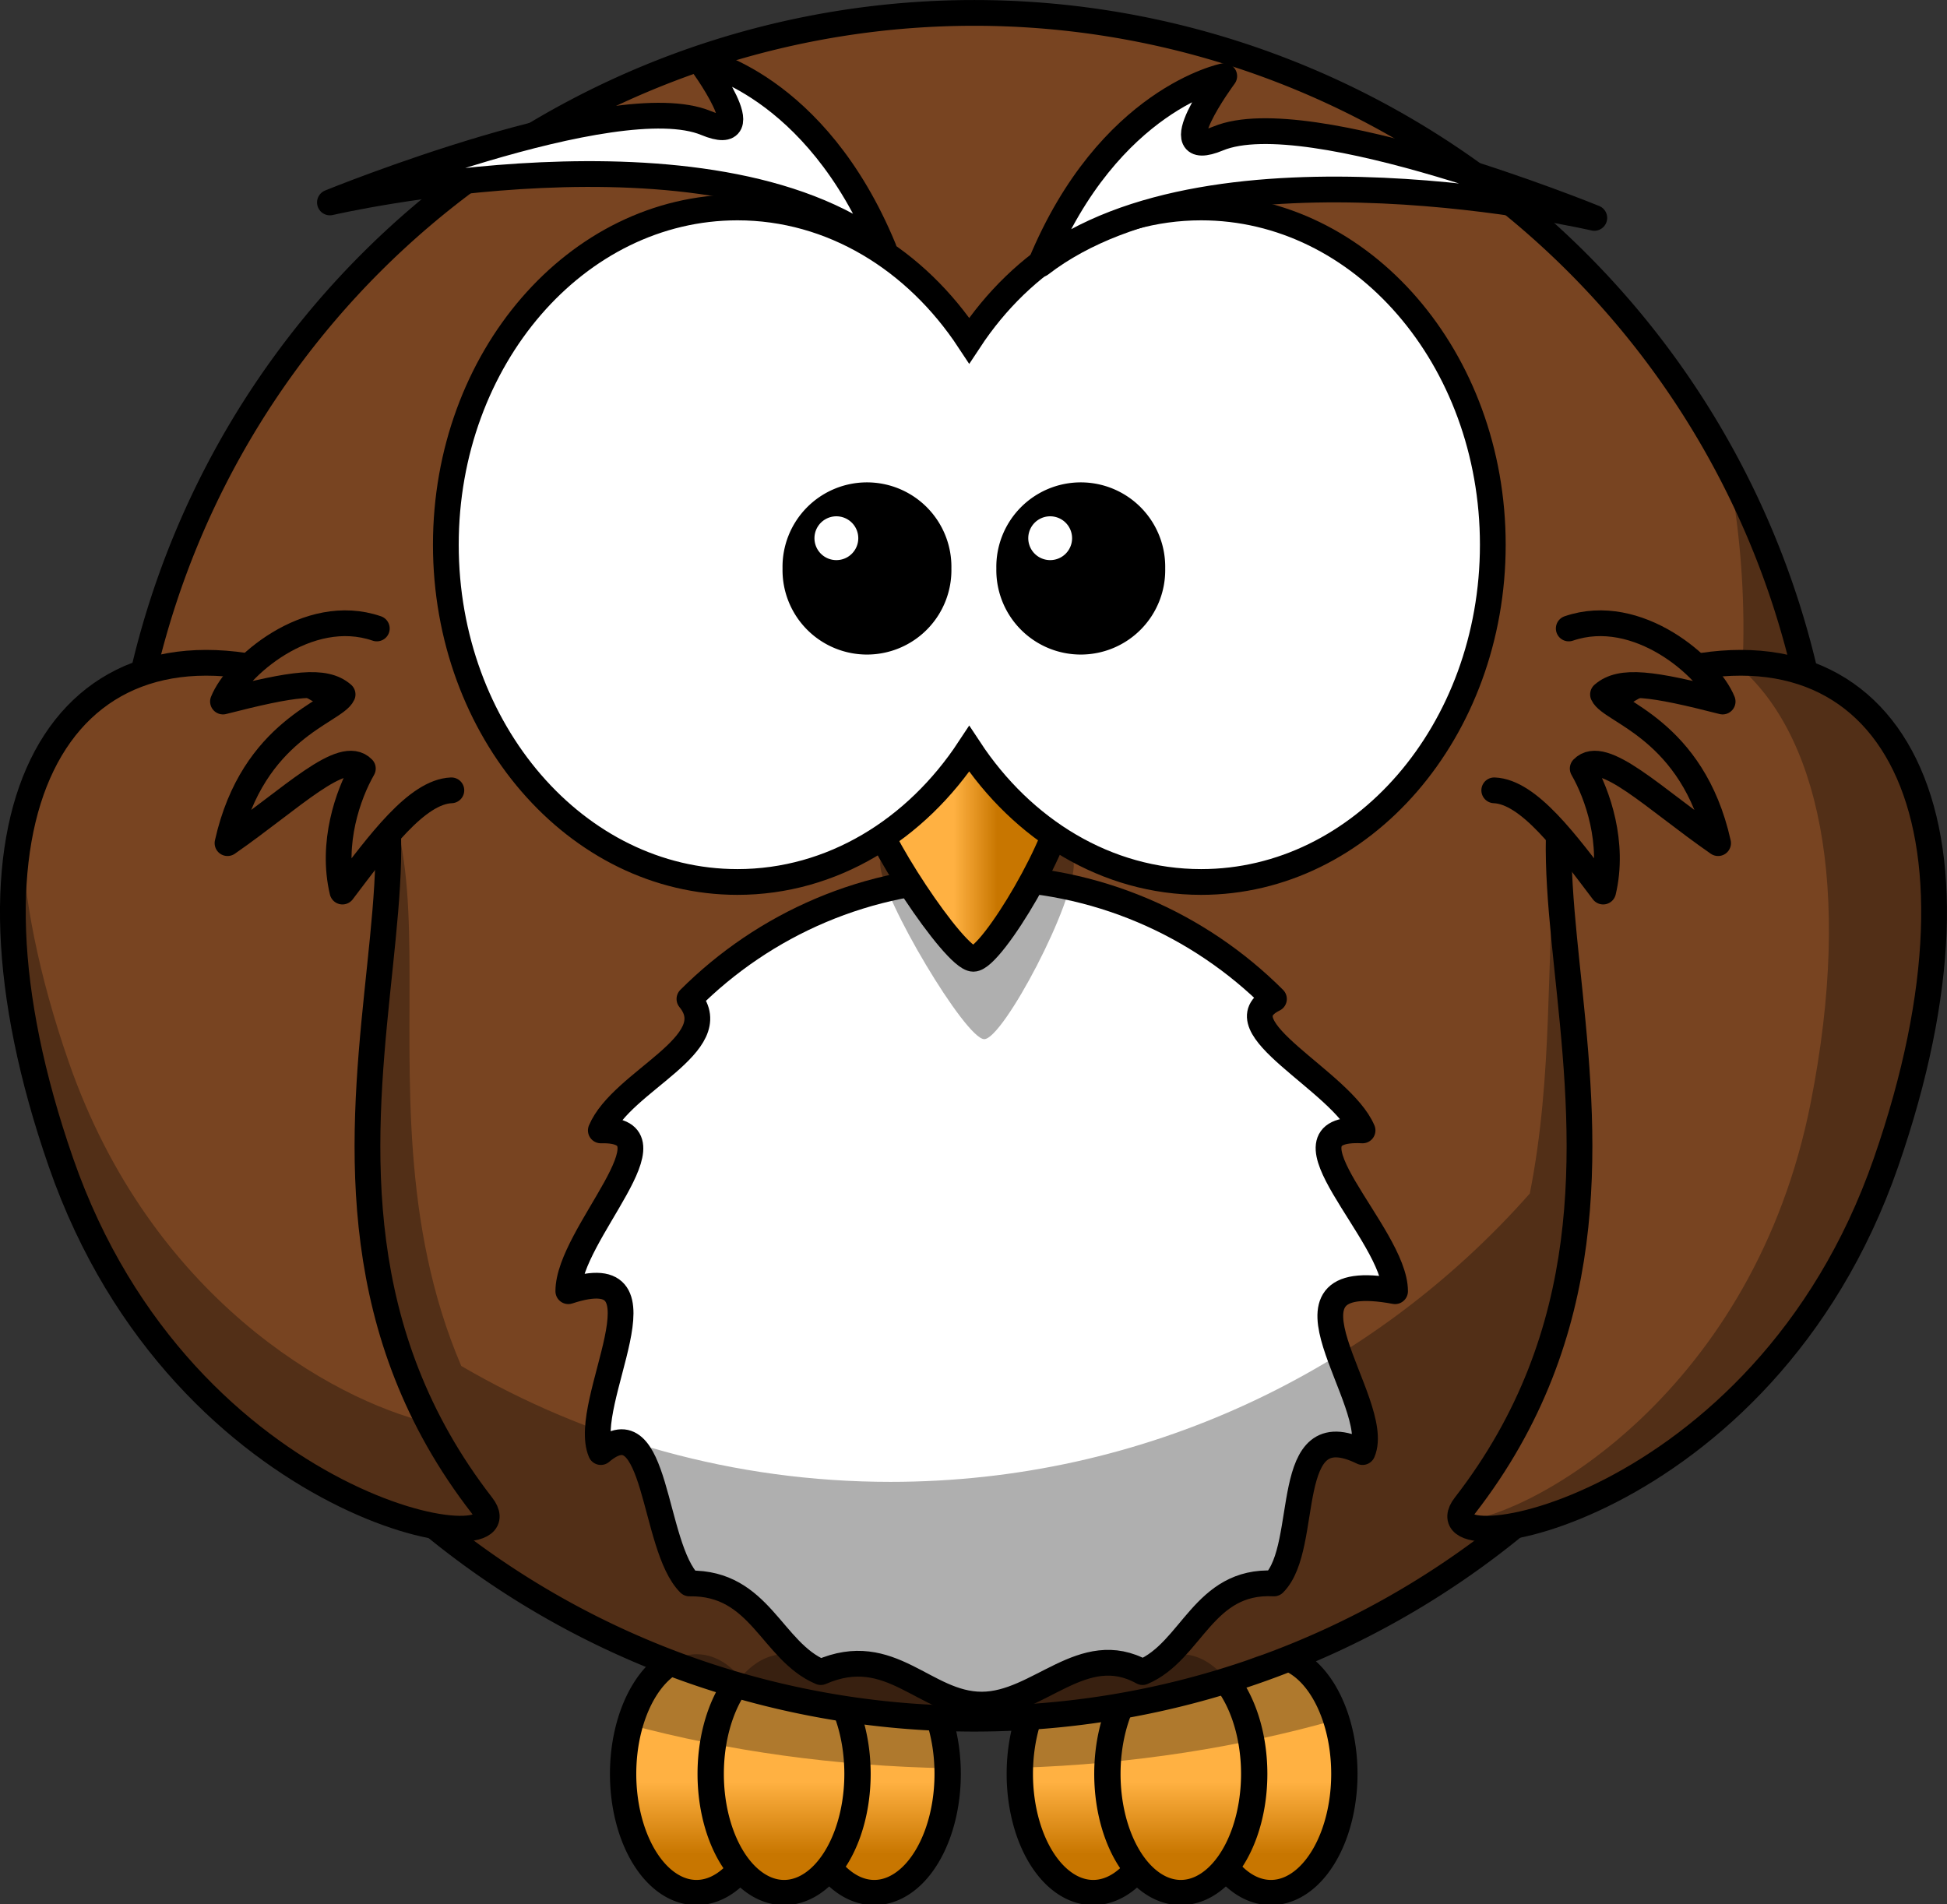 <?xml version="1.0" encoding="UTF-8" standalone="no"?>
<!-- Created with Inkscape (http://www.inkscape.org/) -->
<svg xmlns:rdf="http://www.w3.org/1999/02/22-rdf-syntax-ns#" xmlns="http://www.w3.org/2000/svg" xmlns:cc="http://web.resource.org/cc/" xmlns:xlink="http://www.w3.org/1999/xlink" xmlns:dc="http://purl.org/dc/elements/1.1/" xmlns:svg="http://www.w3.org/2000/svg" xmlns:inkscape="http://www.inkscape.org/namespaces/inkscape" xmlns:sodipodi="http://sodipodi.sourceforge.net/DTD/sodipodi-0.dtd" xmlns:ns1="http://sozi.baierouge.fr" id="svg2" viewBox="0 0 377.92 369.68" version="1.0" inkscape:version="0.91 r13725">
  <rect x="0" y="0" width="377.92" height="369.68" fill="#333333" stroke="none"/>
  <!-- toe and beak colours -->
  <defs id="defs4">
    <linearGradient id="linearGradient4098">
      <stop id="stop4100" style="stop-color:#ffb142" offset="0"/>
      <stop id="stop4104" style="stop-color:#c87600" offset="1"/>
    </linearGradient>
    <linearGradient id="linearGradient3211" y2="537.41" xlink:href="#linearGradient4098" gradientUnits="userSpaceOnUse" x2="359.47" gradientTransform="matrix(.641 0 0 .778 125.37 117.53)" y1="537.41" x1="346.24"/>
    <linearGradient id="linearGradient3327" y2="362.28" xlink:href="#linearGradient4098" gradientUnits="userSpaceOnUse" x2="186.21" y1="354.02" x1="186.21"/>
    <linearGradient id="linearGradient3329" y2="362.28" xlink:href="#linearGradient4098" gradientUnits="userSpaceOnUse" x2="195.75" y1="354.02" x1="195.75"/>
    <linearGradient id="linearGradient3331" y2="362.28" xlink:href="#linearGradient4098" gradientUnits="userSpaceOnUse" x2="176.39" y1="354.02" x1="176.39"/>
    <linearGradient id="linearGradient3333" y2="362.28" xlink:href="#linearGradient4098" gradientUnits="userSpaceOnUse" x2="229.44" y1="354.02" x1="229.44"/>
    <linearGradient id="linearGradient3335" y2="362.28" xlink:href="#linearGradient4098" gradientUnits="userSpaceOnUse" x2="238.98" y1="354.02" x1="238.98"/>
    <linearGradient id="linearGradient3337" y2="362.28" xlink:href="#linearGradient4098" gradientUnits="userSpaceOnUse" x2="219.61" y1="354.02" x1="219.61"/>
  </defs>
  <g id="layer1" transform="translate(-162.18 -366.2)">

    <!-- toes!  -->
    <path id="path3226" style="stroke-linejoin:round;stroke:#000000;stroke-linecap:round;stroke-width:2.869;fill:url(#linearGradient3337)" d="m214 353.13a8 13.5 0 1 1 -16 0 8 13.5 0 1 1 16 0z" transform="matrix(1.781 0 0 1.706 -35.009 108.11)"/>
    <path id="path3228" style="stroke-linejoin:round;stroke:#000000;stroke-linecap:round;stroke-width:2.869;fill:url(#linearGradient3335)" d="m214 353.13a8 13.5 0 1 1 -16 0 8 13.5 0 1 1 16 0z" transform="matrix(1.781 0 0 1.706 -69.509 108.11)"/>
    <path id="path3230" style="stroke-linejoin:round;stroke:#000000;stroke-linecap:round;stroke-width:2.869;fill:url(#linearGradient3333)" d="m214 353.13a8 13.5 0 1 1 -16 0 8 13.5 0 1 1 16 0z" transform="matrix(1.781 0 0 1.706 -52.509 108.11)"/>
    <path id="path3224" style="stroke-linejoin:round;stroke:#000000;stroke-linecap:round;stroke-width:2.869;fill:url(#linearGradient3331)" d="m214 353.13a8 13.5 0 1 1 -16 0 8 13.5 0 1 1 16 0z" transform="matrix(1.781 0 0 1.706 41.991 108.11)"/>
    <path id="path3220" style="stroke-linejoin:round;stroke:#000000;stroke-linecap:round;stroke-width:2.869;fill:url(#linearGradient3329)" d="m214 353.13a8 13.5 0 1 1 -16 0 8 13.5 0 1 1 16 0z" transform="matrix(1.781 0 0 1.706 7.491 108.11)"/>
    <path id="path3222" style="stroke-linejoin:round;stroke:#000000;stroke-linecap:round;stroke-width:2.869;fill:url(#linearGradient3327)" d="m214 353.13a8 13.5 0 1 1 -16 0 8 13.5 0 1 1 16 0z" transform="matrix(1.781 0 0 1.706 24.491 108.11)"/>
    
    
    <!-- body -->
    <path id="path2385" style="stroke:#000000;stroke-linecap:round;stroke-width:5;fill:#784421" d="m516.84 534.27a165.56 165.56 0 1 1 -331.13 0 165.56 165.56 0 1 1 331.13 0z"/>
    
    <!-- body shadow -->
    <path id="path3250" style="fill:#000000;fill-opacity:.314" d="m135.25 321.12c-5.81 0-10.78 5.64-13 13.69 18.97 5.08 39.81 8.04 61.72 8.44-0.3-12.28-6.54-22.12-14.22-22.13-3.3 0-6.33 1.83-8.75 4.88-2.42-3.05-5.45-4.87-8.75-4.88-3.19 0-6.13 1.71-8.5 4.57-2.37-2.86-5.31-4.56-8.5-4.57zm77 0c-7.66 0-13.89 9.8-14.22 22.04 21.88-0.71 42.62-3.99 61.44-9.35-2.35-7.51-7.16-12.68-12.72-12.69-3.3 0-6.33 1.83-8.75 4.88-2.42-3.05-5.45-4.87-8.75-4.88-3.19 0-6.13 1.71-8.5 4.57-2.37-2.86-5.31-4.56-8.5-4.57z" transform="translate(162.18 366.2)"/>
    
    <!-- white belly -->
    <path id="path3167" style="stroke-linejoin:round;stroke:#000000;stroke-linecap:round;stroke-width:4.412;fill:#ffffff" d="m418.63 583.05c-23.38-4.34-1.98 19.09-5.57 27.56-14.17-6.97-8.77 16.11-15.18 22.51-12.14-0.65-14.04 11.6-22.51 15.19-10.24-5.68-17.79 5.57-27.56 5.57s-15.56-10.81-27.56-5.57c-8.47-3.59-10.37-15.39-22.51-15.19-6.41-6.4-5.42-30.8-15.18-22.51-3.59-8.47 12.96-33.67-5.57-27.56 0-9.77 19.63-27.91 5.57-27.55 3.58-8.48 21.56-14.78 15.18-22.52 12.82-12.82 30.52-20.75 50.07-20.75s37.25 7.93 50.07 20.75c-9.47 4.65 11.6 14.04 15.18 22.52-15.82-0.8 5.57 17.78 5.57 27.55z" transform="matrix(1.133 0 0 1.133 -41.339 -43.746)"/>
    
    <!-- shading -->
    <path id="path3211" style="fill-rule:evenodd;fill:#000000;fill-opacity:.314" d="m335.38 90.5c1.98 10.23 3.03 20.79 3.03 31.59 0 3.73-0.14 7.43-0.38 11.1-3.67-0.19-7.58 0.02-11.75 0.62-35.21 7.5-20.17 51.67-29.34 97.88-30.34 34.33-74.71 55.97-124.1 55.97-30.37 0-58.83-8.21-83.309-22.5-23.679-55.45 8.076-115.67-33.656-126.07-46.11-8.32-63.97 34.46-34.156 98.57 16.461 35.39 43.723 52.78 63.781 59.53 28.36 22.8 64.39 36.43 103.59 36.43 45.95 0 87.56-18.73 117.57-49 17.45-8.71 36.86-24.59 50.34-51.15 25.21-49.67 20.38-87.08-5.47-97.44-3.17-16.13-8.66-31.44-16.15-45.53z" transform="translate(162.18 366.2)"/>
    
    <!-- wings -->
    <path id="path3169" style="fill-rule:evenodd;stroke:#000000;stroke-width:5;fill:#784421" d="m217.92 497.25c48.11 17.3-14.17 94.14 37.81 161.19 9.61 12.39-57.86 2.09-81.72-66.59-23.2-66.78-1.13-107.54 43.91-94.6z"/>
    <path id="path3800" style="fill-rule:evenodd;stroke:#000000;stroke-width:5;fill:#784421" d="m484.36 497.25c-48.11 17.3 14.16 94.14-37.82 161.19-9.61 12.39 57.87 2.09 81.72-66.59 23.2-66.78 1.13-107.54-43.9-94.6z"/>
    
    <!-- beak -->
    <path id="path3407" style="fill-rule:evenodd;fill:#000000;fill-opacity:.314" d="m352.02 517.37c-9.29 0-19.38 10.33-18.98 16.85 0.41 6.53 16.56 33.7 20.19 33.7 3.64 0 17.77-26.63 17.37-34.24-0.41-7.61-12.52-16.85-18.58-16.31z"/>
    <path id="path2391" style="fill-rule:evenodd;stroke:#000000;stroke-width:5;fill:url(#linearGradient3211)" d="m349.9 506.77c-9.29 0-19.38 9.3-18.98 15.18s16.56 30.37 20.19 30.37c3.64 0 17.77-24 17.37-30.86-0.41-6.86-12.52-15.18-18.58-14.69z"/>
   
    <!-- tufts -->
    <path id="path3193" style="stroke-linejoin:round;fill-rule:evenodd;stroke:#000000;stroke-linecap:round;stroke-width:5;fill:#784421" d="m235.32 488.2c-13.39-4.61-27.22 7.58-29.86 14.18 13.51-3.45 19.72-4.43 23.22-1.38-1.51 3.37-17.41 6.74-22.34 28.87 12.43-8.62 22.3-18.58 26.27-14.48-2.88 5.03-6.2 14.49-3.96 23.88 7.14-9.43 14.44-19.38 21.14-19.65"/>
    <path id="path2413" style="stroke-linejoin:round;fill-rule:evenodd;stroke:#000000;stroke-linecap:round;stroke-width:5;fill:#784421" d="m466.68 488.2c13.39-4.61 27.22 7.58 29.87 14.18-13.51-3.45-19.72-4.43-23.22-1.38 1.51 3.37 17.41 6.74 22.34 28.87-12.43-8.62-22.31-18.58-26.28-14.48 2.89 5.03 6.2 14.49 3.97 23.88-7.14-9.43-14.44-19.38-21.14-19.65"/>


    <!-- eyes -->

    <!-- eye whites -->
    <path id="path2387" style="stroke:#00000/0;stroke-linecap:round;stroke-width:5;fill:#ffffff" d="m305.32 406.47c-31.23 0-56.6 29.33-56.6 65.47s25.37 65.47 56.6 65.47c18.36 0 34.65-10.14 44.99-25.83 10.34 15.7 26.66 25.83 45.02 25.83 31.24 0 56.61-29.33 56.61-65.47s-25.37-65.47-56.61-65.47c-18.36 0-34.68 10.13-45.02 25.83-10.34-15.69-26.63-25.83-44.99-25.83z"/>

    <!-- left eye black-bit -->
    <path id="path2411" style="strok/e:#000000;stroke-linecap:round;stroke-width:3.169;fill:#000000" d="m340.57 487.37a10.387 10.387 0 1 1 -20.77 0 10.387 10.387 0 1 1 20.77 0z" transform="matrix(1.578 0 0 1.578 -190.57 -292.52)"/>
    <!-- right eye black-bit -->
    <path id="path3301" style="stroke/:#000000;stroke-linecap:round;stroke-width:3.169;fill:#000000" d="m340.57 487.37a10.387 10.387 0 1 1 -20.77 0 10.387 10.387 0 1 1 20.77 0z" transform="matrix(1.578 0 0 1.578 -149.07 -292.52)"/>
    
    <!-- left eye white-bit -->
    <path id="path3341" style="fill:#ffffff" d="m209.5 105.43a5.25 5.25 0 1 1 -10.5 0 5.25 5.25 0 1 1 10.5 0z" transform="matrix(.81 0 0 .81 159.08 385.28)"/>
    <!-- right eye white-bit -->
    <path id="path3343" style="fill:#ffffff" d="m209.5 105.43a5.25 5.25 0 1 1 -10.5 0 5.25 5.25 0 1 1 10.5 0z" transform="matrix(.81 0 0 .81 200.58 385.28)"/>

    
    <!-- eye brows? -->
    <path id="path3283" style="stroke-linejoin:round;fill-rule:evenodd;stroke:#000000;stroke-width:5;fill:#ffffff" d="m364.15 417.48c13.28-32.16 35.66-36.51 35.66-36.51s-12.45 16.78-1.17 12.11c17.47-7.23 73 15.42 73 15.42s-73.58-17.13-107.49 8.98z"/>
    <path id="path3285" style="stroke-linejoin:round;fill-rule:evenodd;stroke:#000000;stroke-width:5;fill:#ffffff" d="m333.71 414.48c-13.28-32.16-35.67-36.51-35.67-36.51s12.46 16.78 1.18 12.11c-17.47-7.23-73 15.42-73 15.42s73.57-17.13 107.49 8.98z"/>
    
    <!-- wing shadows -->
    <path id="path3200" style="fill-rule:evenodd;fill:#000000;fill-opacity:.314" d="m337.94 128.66c-0.42 0-0.83 0.02-1.25 0.03 16.21 13.06 23.07 43.29 14.78 85.34-11.02 55.9-53.58 80.01-67.72 81.28 4.59 6.53 60.97-8.12 82.34-69.65 20.3-58.44 5.92-96.95-28.15-97z" transform="translate(162.18 366.2)"/>
    <path id="path3205" style="fill-rule:evenodd;fill:#000000;fill-opacity:.314" d="m4.062 160.84c-3.452 16.51-1.298 38.68 7.782 64.82 23.855 68.67 91.326 78.98 81.718 66.59-4.108-5.3-7.52-10.67-10.312-16.06-18.952-4.54-54.048-24.38-69.906-70.03-5.88-16.93-8.854-32.18-9.281-45.32zm71.282 6.35c-0.883 8.53-1.856 17.61-2.282 27.12 0.994-9.79 2.08-18.94 2.282-27.12z" transform="translate(162.18 366.2)"/>
  
  </g>
</svg>
